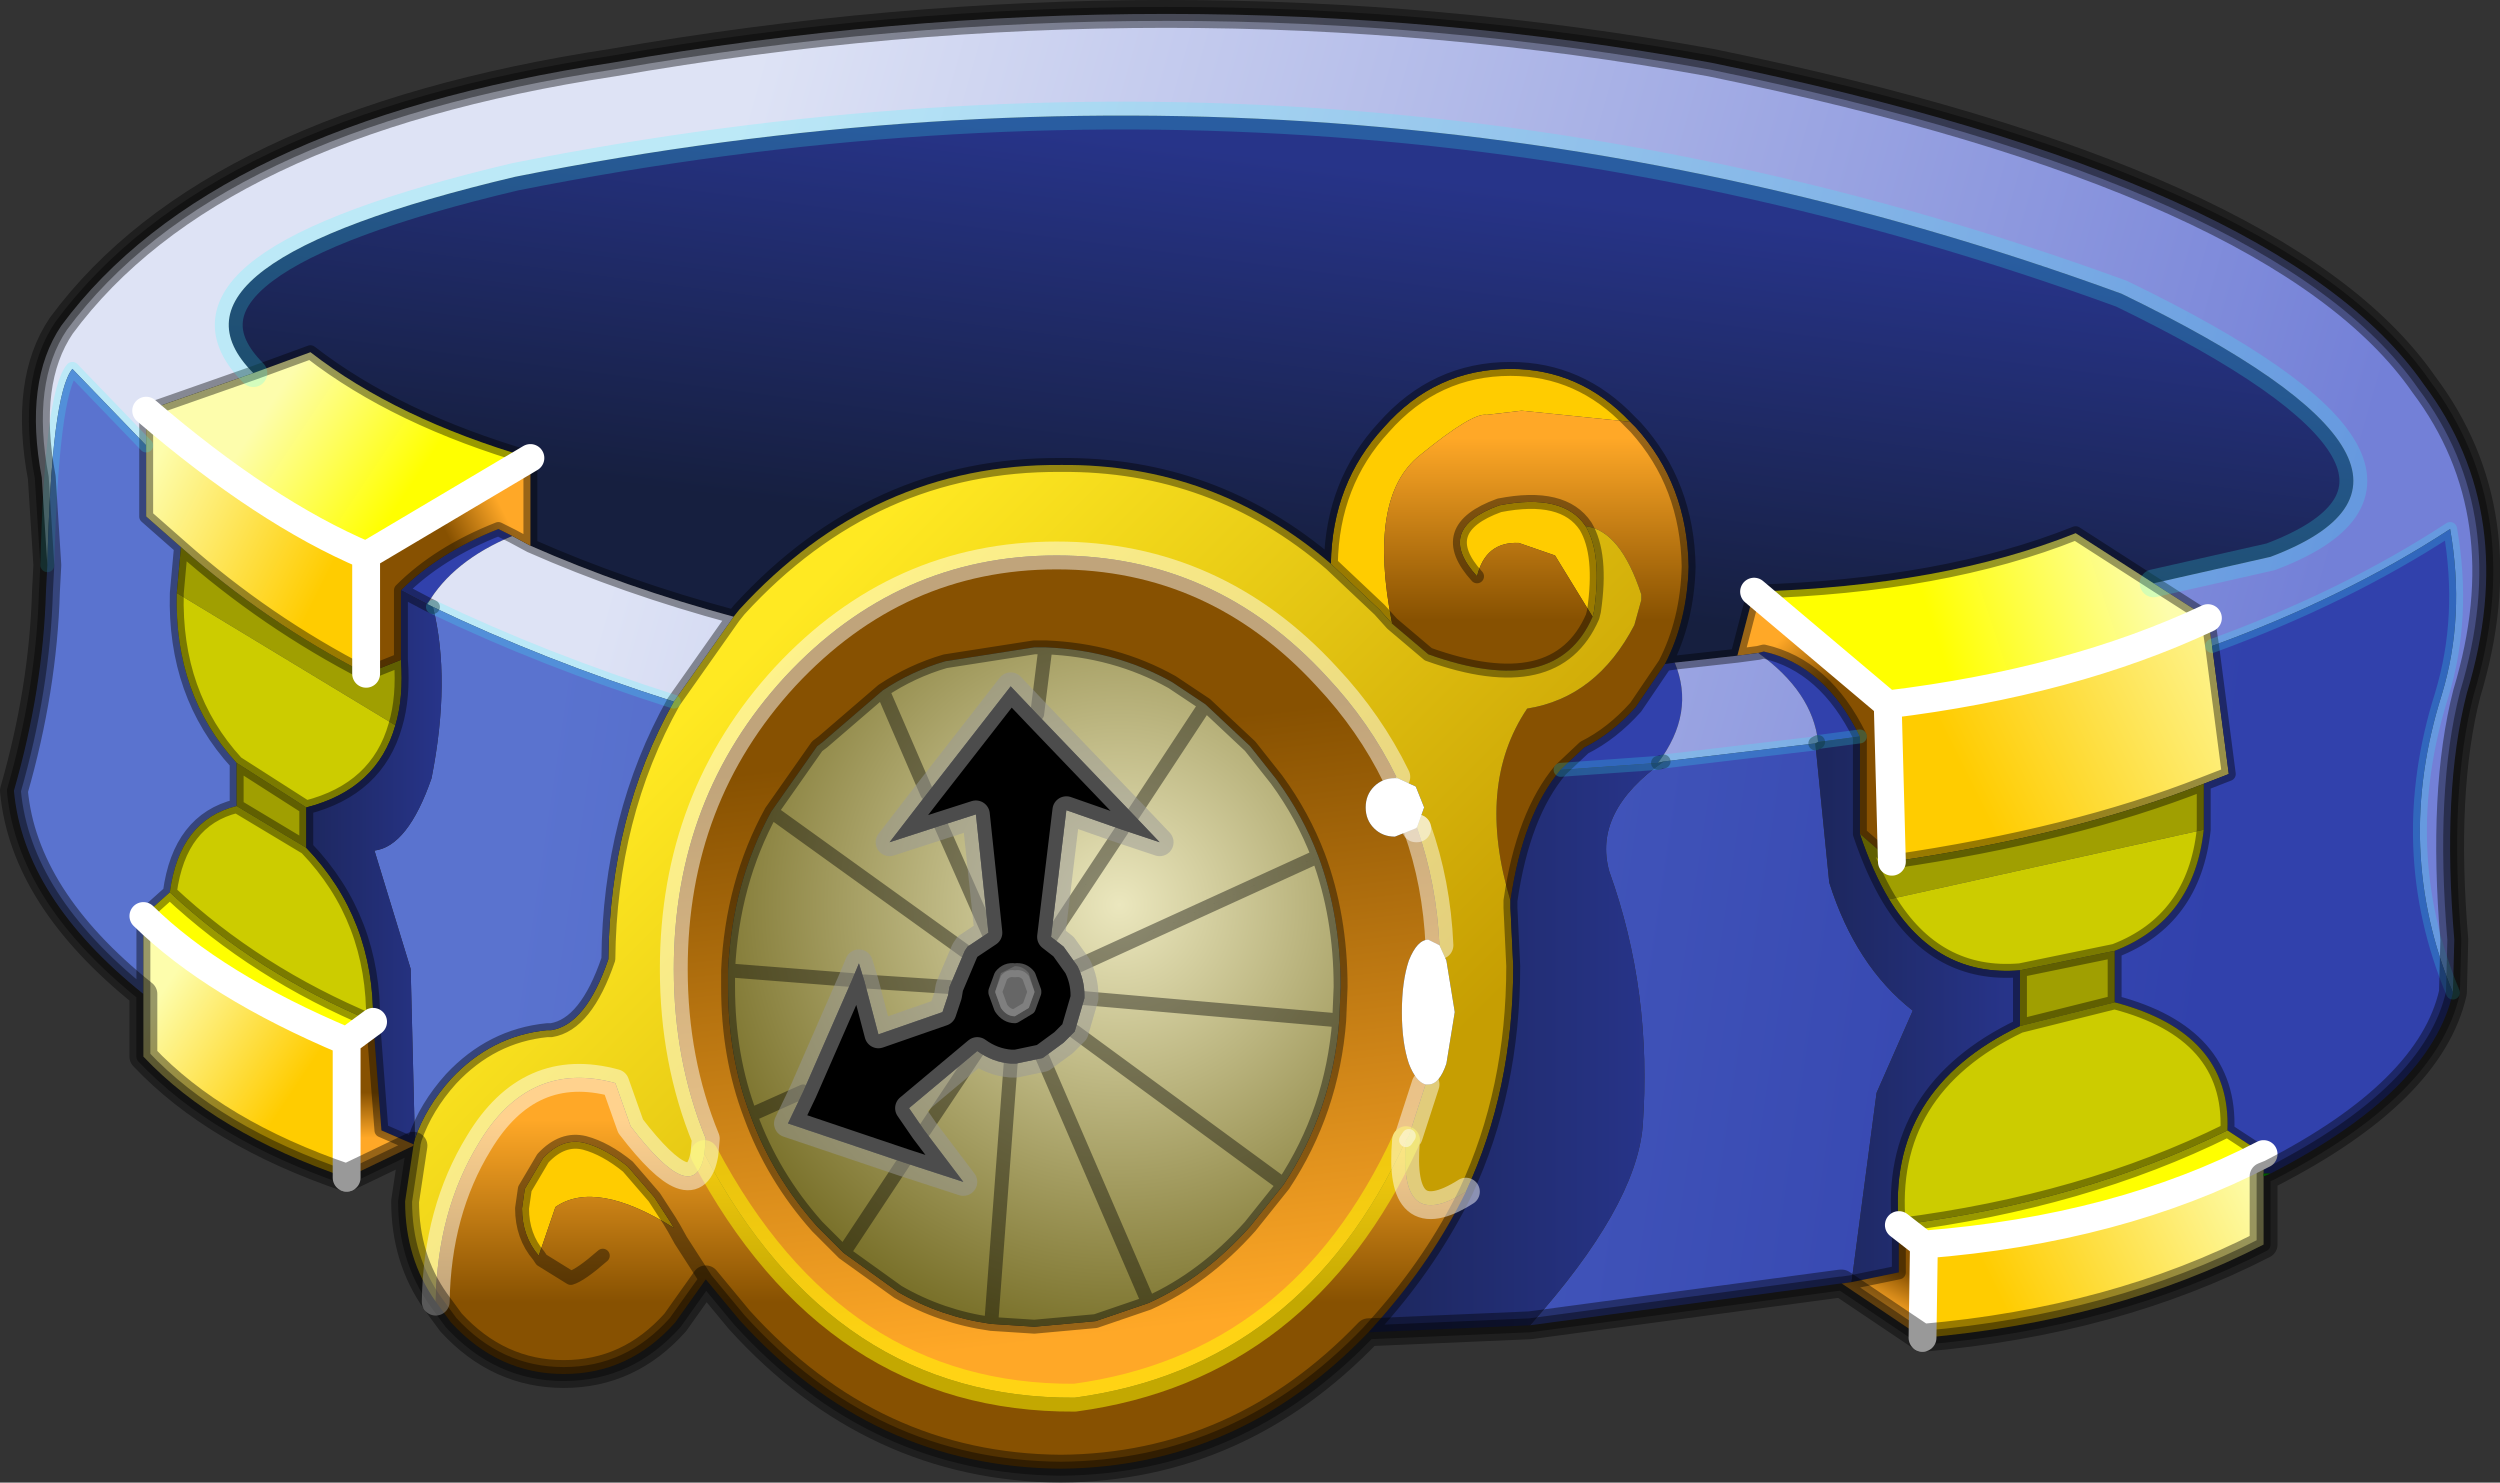 <svg viewBox="0 0 89.791 53.25" xmlns="http://www.w3.org/2000/svg" xmlns:xlink="http://www.w3.org/1999/xlink"><rect x="0" y="0" width="89.791" height="53.25" fill="#333333" stroke="none"/><use width="89.8" height="53.25" xlink:href="#a"/><defs><linearGradient id="g" x1="-819.2" x2="819.2" gradientTransform="matrix(0 .004 -.007 0 10.35 -7.65)" gradientUnits="userSpaceOnUse"><stop stop-color="#ffa827" offset="0"/><stop stop-color="#875101" offset="1"/></linearGradient><linearGradient id="h" x1="-819.2" x2="819.2" gradientTransform="matrix(-.001 .009 -.046 -.006 1.65 -13.4)" gradientUnits="userSpaceOnUse"><stop stop-color="#273489" offset="0"/><stop stop-color="#161f3f" offset=".988"/></linearGradient><linearGradient id="i" x1="-819.2" x2="819.2" gradientTransform="matrix(.012 .012 -.021 .021 -8.1 6.5)" gradientUnits="userSpaceOnUse"><stop stop-color="#ffe922" offset="0"/><stop stop-color="#c69e02" offset="1"/></linearGradient><linearGradient id="j" x1="-819.2" x2="819.2" gradientTransform="matrix(.001 .001 -.002 .002 19.2 -2.2)" gradientUnits="userSpaceOnUse"><stop stop-color="#ffa827" offset="0"/><stop stop-color="#875101" offset="1"/></linearGradient><linearGradient id="k" x1="-819.2" x2="819.2" gradientTransform="matrix(-.035 -.011 .006 -.021 8.35 -8.9)" gradientUnits="userSpaceOnUse"><stop stop-color="#7380d7" offset="0"/><stop stop-color="#dee3f5" offset=".988"/></linearGradient><linearGradient id="l" x1="-819.2" x2="819.2" gradientTransform="matrix(.005 -.001 .001 .003 28.5 -5.3)" gradientUnits="userSpaceOnUse"><stop stop-color="#ff0" offset="0"/><stop stop-color="#fdfdac" offset=".988"/></linearGradient><linearGradient id="m" x1="-819.2" x2="819.2" gradientTransform="matrix(.007 -.003 .002 .004 31.45 -1.15)" gradientUnits="userSpaceOnUse"><stop stop-color="#fc0" offset="0"/><stop stop-color="#fdfdac" offset="1"/></linearGradient><linearGradient id="n" x1="-819.2" x2="819.2" gradientTransform="matrix(-.037 -.005 .003 -.02 4.25 3.5)" gradientUnits="userSpaceOnUse"><stop stop-color="#3141ac" offset="0"/><stop stop-color="#5a73cf" offset=".988"/></linearGradient><linearGradient id="o" x1="-819.2" x2="819.2" gradientTransform="matrix(.004 0 0 .012 23.95 9.6)" gradientUnits="userSpaceOnUse"><stop stop-color="#1d275e" offset="0"/><stop stop-color="#273489" offset=".988"/></linearGradient><linearGradient id="p" x1="-819.2" x2="819.2" gradientTransform="matrix(0 -.001 .002 .001 22.9 19.55)" gradientUnits="userSpaceOnUse"><stop stop-color="#ffa827" offset="0"/><stop stop-color="#875101" offset="1"/></linearGradient><linearGradient id="q" x1="-819.2" x2="819.2" gradientTransform="matrix(.006 -.002 .001 .002 31.65 18)" gradientUnits="userSpaceOnUse"><stop stop-color="#fc0" offset="0"/><stop stop-color="#fdfdac" offset="1"/></linearGradient><linearGradient id="r" x1="-819.2" x2="819.2" gradientTransform="matrix(.006 0 0 .013 9.55 10.95)" gradientUnits="userSpaceOnUse"><stop stop-color="#1d275e" offset="0"/><stop stop-color="#273489" offset=".988"/></linearGradient><linearGradient id="s" x1="-819.2" x2="819.2" gradientTransform="matrix(-.002 -.013 .017 -.002 -6.6 10.6)" gradientUnits="userSpaceOnUse"><stop stop-color="#ffa827" offset="0"/><stop stop-color="#875101" offset="1"/></linearGradient><linearGradient id="t" x1="-819.2" x2="819.2" gradientTransform="matrix(-.011 -.011 .021 -.021 -6.3 8.3)" gradientUnits="userSpaceOnUse"><stop stop-color="#fc0" offset="0"/><stop stop-color="#feedab" offset="1"/></linearGradient><linearGradient id="v" x1="-819.2" x2="819.2" gradientTransform="matrix(0 .004 -.023 0 -10.75 16.85)" gradientUnits="userSpaceOnUse"><stop stop-color="#ffa827" offset="0"/><stop stop-color="#875101" offset="1"/></linearGradient><linearGradient id="w" x1="-819.2" x2="819.2" gradientTransform="matrix(-.003 -.002 .002 -.003 -32.75 -10.6)" gradientUnits="userSpaceOnUse"><stop stop-color="#ff0" offset="0"/><stop stop-color="#fdfdac" offset=".988"/></linearGradient><linearGradient id="x" x1="-819.2" x2="819.2" gradientTransform="matrix(-.004 -.002 .001 -.002 -36.45 -7.55)" gradientUnits="userSpaceOnUse"><stop stop-color="#fc0" offset="0"/><stop stop-color="#fdfdac" offset="1"/></linearGradient><linearGradient id="y" x1="-819.2" x2="819.2" gradientTransform="matrix(.003 0 0 .012 -31.5 4.5)" gradientUnits="userSpaceOnUse"><stop stop-color="#1d275e" offset="0"/><stop stop-color="#273489" offset=".988"/></linearGradient><linearGradient id="z" x1="-819.2" x2="819.2" gradientTransform="matrix(-.001 .001 -.001 -.002 -27.4 -7)" gradientUnits="userSpaceOnUse"><stop stop-color="#ffa827" offset="0"/><stop stop-color="#875101" offset="1"/></linearGradient><linearGradient id="A" x1="-819.2" x2="819.2" gradientTransform="matrix(-.003 -.002 .002 -.003 -36.75 10.8)" gradientUnits="userSpaceOnUse"><stop stop-color="#fc0" offset="0"/><stop stop-color="#fdfdac" offset="1"/></linearGradient><linearGradient id="B" x1="-819.2" x2="819.2" gradientTransform="matrix(-0 -.001 .002 -0 -31.7 13.4)" gradientUnits="userSpaceOnUse"><stop stop-color="#ffa827" offset="0"/><stop stop-color="#875101" offset="1"/></linearGradient><use width="89.8" height="53.25" xlink:href="#b" id="a"/><use width="38" height="27.8" xlink:href="#C" id="d"/><use width="77.15" height="34.3" xlink:href="#D" id="e"/><g id="b" transform="translate(44.9 26.65)"><use transform="translate(-44.65 -26.4)" width="89.3" height="52.75" xlink:href="#c"/><use transform="translate(-29.75 -7.2)" width="38" height="27.8" xlink:href="#d"/><use transform="translate(-40.25 -12.4)" width="77.15" height="34.3" xlink:href="#e"/><use transform="translate(-44.9 -26.65)" width="89.8" height="53.25" xlink:href="#f"/></g><g id="c"><path d="m13.65-11.5-3.9-.4-1.25.15q-.5-.1-2.4 1.45-1.9 1.5-1 6.05l-.45-.5L2.9-6.4q.05-2.9 1.9-4.9 1.85-2.1 4.55-2.1 2.5 0 4.3 1.9m-1.35 7-1.35-2.2-1.3-.45q-1.2-.05-1.5 1.2-1.55-1.7.8-2.55 2.3-.45 3.1.75.6 1 .3 3.05l-.05.2M5.25 1.25v.05H5.2l.05-.05M6 3.05v.05h-.05L6 3.05m-26.7 14.4q-2.8-1.75-4.25-.75l-.6 1.75q-.6-.7-.6-1.7l.1-.7.65-1.1q.7-.75 1.5-.55.75.2 1.55.85l.95 1.1.55.85.15.25" fill="#fc0" fill-rule="evenodd" transform="translate(44.65 26.4)"/><path d="M5.1-4.25q-.9-4.55 1-6.05 1.9-1.55 2.4-1.45l1.25-.15 3.9.4.2.2q1.85 2.05 1.9 5-.05 1.95-.85 3.5l-1.05 1.55Q13-.3 12 .2l-.85.8Q9.8 2.6 9.35 5.7q-1.25-4.15.6-6.9 2.5-.4 3.85-3l.25-.9v-.2q-.75-2.3-2-2.45-.8-1.2-3.1-.75-2.35.85-.8 2.55.3-1.25 1.5-1.2l1.3.45 1.35 2.2q-1.3 3-5.9 1.35l-1.3-1.1" fill="url(#g)" fill-rule="evenodd" transform="translate(44.65 26.4)"/><path d="M13.65-11.5q-1.8-1.9-4.3-1.9-2.7 0-4.55 2.1-1.85 2-1.9 4.9-4.2-3.6-9.7-3.55-6.75-.05-11.55 5.2l-.2.25q-3.9-1.05-7.3-2.55v-3.15q-4.8-1.4-7.9-3.8l-2.05.75q-3.9-3.9 9.4-7.05 29.9-5.95 57.7 4.2 13.3 6.45 5.35 9.45l-4.2.95-2.8-1.8Q24.9-5.6 18.1-5.4l-.6 2.3-2.25.25-.35.05q.8-1.55.85-3.5-.05-2.95-1.9-5l-.2-.2" fill="url(#h)" fill-rule="evenodd" transform="translate(44.65 26.4)"/><path d="m2.9-6.4 1.75 1.65.45.5 1.3 1.1Q11-1.5 12.3-4.5l.05-.2q.3-2.05-.3-3.05 1.25.15 2 2.45v.2l-.25.9q-1.35 2.6-3.85 3-1.85 2.75-.6 6.9v.25l.1 2.1q0 4.45-1.7 8.1Q5.3 17.7 5.6 14.3l.1-.15.6-1.85h.1q.4 0 .65-.75l.3-1.85-.3-1.85-.25-.55Q6.7 5.1 6 3.1v-.05l.25-.7-.3-.75-.65-.3-.05-.05Q4.3-.7 2.75-2.35q-4-4.35-9.7-4.35t-9.75 4.35q-4 4.35-4 10.5 0 3.3 1.15 6.1l-.05.55q-.35 2-2.65-1l-.55-1.55q-3.1-.85-4.9 2.15-1.5 2.45-1.55 5.7-1.1-1.55-1.1-3.6l.3-2v-.05l.05-.2q.4-1.15 1.3-2.15 1.45-1.55 3.45-1.75h.15q1.25-.2 2.05-2.55.05-5.15 2.35-9.25l2.15-3.05.2-.25q4.8-5.25 11.55-5.2Q-1.3-10 2.9-6.4" fill="url(#i)" fill-rule="evenodd" transform="translate(44.65 26.4)"/><path d="M11.15 1 12 .2q1-.5 1.85-1.45L14.9-2.8l.35-.05q.75 1.8-.6 3.6l-3.5.25m7.1-4.2.2-.05q2.2.5 3.45 3.05l-1.5.2q-.2-1.8-2.15-3.2M-30.5-5.45q1.35-1.35 3.5-2.2l.5.25q-2.15.9-3.05 2.45l-.95-.5" fill="#3141ac" fill-rule="evenodd" transform="translate(44.65 26.4)"/><path d="m18.25-3.2-.75.1.6-2.3 4.8 4.05.15 5.65-1.15-1V-.2q-1.25-2.55-3.45-3.05l-.2.05" fill="url(#j)" fill-rule="evenodd" transform="translate(44.65 26.4)"/><path d="m17.5-3.1.75-.1Q20.2-1.8 20.4 0l-.1.05-5.45.65-.2.05q1.35-1.8.6-3.6l2.25-.25m17.05-.35-.15-1-1.95-1.25 4.2-.95q7.95-3-5.35-9.45-27.8-10.15-57.7-4.2-13.3 3.15-9.4 7.05l-3.85 1.35v1.25l-2.65-2.75q-.75.9-.9 7.05l-.2-3.15q-.65-3.45.7-5.45 5.35-7.25 19.8-9.45 20.05-3.5 39.45 0 20.5 4.2 25.6 11.55 3.5 4.65 1.55 11.1-.9 3.5-.45 8.85L43.2 9q-2.15-5.15-.4-10.7.85-2.8.3-5.95-3.75 2.45-8.55 4.2m-60.4-3.6q3.4 1.5 7.3 2.55l-2.15 3.05q-4.7-1.5-8.65-3.4l-.2-.1q.9-1.55 3.05-2.45l.65.35" fill="url(#k)" fill-rule="evenodd" transform="translate(44.65 26.4)"/><path d="M22.9-1.35 18.1-5.4q6.8-.2 11.55-2.1l2.8 1.8 1.95 1.25q-4.9 2.3-11.5 3.1" fill="url(#l)" fill-rule="evenodd" transform="translate(44.65 26.4)"/><path d="m23.05 4.3-.15-5.65q6.6-.8 11.5-3.1l.15 1 .6 4.6-.9.35q-4.7 1.85-11.2 2.8" fill="url(#m)" fill-rule="evenodd" transform="translate(44.65 26.4)"/><path d="M14.85.7 20.3.05l.5 5q.95 3 3 4.6l-1.3 2.95-.9 6.8-.35.05h-.05l-11.15 1.5q3.8-4.25 4.05-7.15.35-4.85-1.2-9.15Q12.3 2.5 14.85.7m19.7-4.15q4.8-1.75 8.55-4.2.55 3.15-.3 5.95-1.75 5.55.4 10.7-.8 3.55-6.55 6.5h-.25v-.7l-1.3-.85q.15-3.5-4.05-4.6V7.5q2.85-1.1 3.2-4.35V1.5l.9-.35-.6-4.6m-77.75-2.9q.15-6.15.9-7.05l2.65 2.75v2.55L-38.4-7l-.15 1.65q-.1 3.65 2.15 6.1V2.3q-2.05.5-2.4 3.1l-.95.85v2.8q-4.3-3.45-4.65-7.3 1.05-3.65 1.15-7.15l.05-.95m13.2 20.6-.15-6.1-1.3-4.25q1.2-.15 2.05-2.6.7-3.55.05-6.15 3.95 1.9 8.65 3.4-2.3 4.1-2.35 9.25-.8 2.35-2.05 2.55h-.15q-2 .2-3.45 1.75-.9 1-1.3 2.15" fill="url(#n)" fill-rule="evenodd" transform="translate(44.65 26.4)"/><path d="m21.9 3.3 1.15 1q6.5-.95 11.2-2.8v1.65l-11.3 2.5q-.6-1-1.05-2.35m9.15 4.2v1.85l-3.4.85v-2l3.4-.7M-38.4-7q3.05 2.7 6.65 4.55l1.25-.5q.1 1.35-.2 2.35l-7.85-4.75.15-1.65m4.5 9.35V3.8l-2.5-1.5V.75l2.5 1.6" fill="#a09f01" fill-rule="evenodd" transform="translate(44.65 26.4)"/><path d="M34.25 3.15q-.35 3.25-3.2 4.35l-3.4.7q-3 .25-4.7-2.55l11.3-2.5m-3.2 6.2q4.2 1.1 4.05 4.6-5.15 2.55-11.8 3.4-.45-4.85 4.35-7.15l3.4-.85m-69.6-14.7L-30.7-.6q-.65 2.3-3.2 2.95l-2.5-1.6q-2.25-2.45-2.15-6.1m4.65 9.15q2.45 2.55 2.4 6.25-4.2-1.75-7.3-4.65.35-2.6 2.4-3.1l2.5 1.5" fill="#cc0" fill-rule="evenodd" transform="translate(44.65 26.4)"/><path d="M21.9-.2v3.5q.45 1.35 1.05 2.35 1.7 2.8 4.7 2.55v2q-4.8 2.3-4.35 7.15v1.7l-1.7.35.9-6.8 1.3-2.95q-2.05-1.6-3-4.6l-.5-5 .1-.05 1.5-.2" fill="url(#o)" fill-rule="evenodd" transform="translate(44.65 26.4)"/><path d="m21.6 19.4 1.7-.35v-1.7l.9.65v.05l-.05 3.35-2.9-1.95.35-.05" fill="url(#p)" fill-rule="evenodd" transform="translate(44.65 26.4)"/><path d="m35.1 13.95 1.3.85q-5.2 2.7-12.1 3.25l-.1-.05-.9-.65q6.65-.85 11.8-3.4M-38.8 5.4q3.1 2.9 7.3 4.65l-.95.7q-4.75-2-7.3-4.5l.95-.85" fill="#ff0" fill-rule="evenodd" transform="translate(44.65 26.4)"/><path d="M36.4 14.8v3.25q-5.35 2.75-12.25 3.35l.05-3.35h.1q6.9-.55 12.1-3.25" fill="url(#q)" fill-rule="evenodd" transform="translate(44.65 26.4)"/><path d="M36.4 15.5h.25l-.25.1v-.1" fill="#0f0" fill-rule="evenodd" transform="translate(44.65 26.4)"/><path d="M9.35 5.7q.45-3.1 1.8-4.7l3.5-.25.2-.05Q12.3 2.5 12.9 4.65q1.55 4.3 1.2 9.15-.25 2.9-4.05 7.15l-5.8.25.4-.45q1.9-2.15 3.1-4.6 1.7-3.65 1.7-8.1l-.1-2.1V5.7" fill="url(#r)" fill-rule="evenodd" transform="translate(44.65 26.4)"/><path d="M6 3.1q.7 2 .8 4.2l-.4-.2q-.4 0-.7.75-.25.75-.25 1.85t.25 1.85q.25.65.6.75l-.6 1.85-.1.15q-3.75 8.15-11.9 9.25-8.65.05-13.3-8.75l.05-.55q-1.15-2.8-1.15-6.1 0-6.15 4-10.5 4.05-4.35 9.75-4.35t9.7 4.35Q4.3-.7 5.25 1.25l-.05.05q-.45 0-.75.3t-.3.75.3.75.75.3l.75-.3H6m-3.55 1Q1.9 2.65.95 1.35L0 .15l-1.6-1.5-1.2-.8Q-4.85-3.3-7.35-3.4h-.4l-3.2.5q-1.2.35-2.25 1.05L-15.35 0l-.2.15-1.65 2.35q-1.4 2.55-1.55 5.7v.6q0 2.5.8 4.6.8 2.2 2.4 4l.95.95 1.95 1.4q1.55.9 3.35 1.15l1.55.1 2.2-.2 1.9-.65q2-.9 3.65-2.75l1.2-1.5q1.75-2.65 2-5.9l.05-1.2q0-2.55-.8-4.7" fill="url(#s)" fill-rule="evenodd" transform="translate(44.65 26.4)"/><path d="M5.25 1.3h.05l.65.3.3.75-.25.7-.05.05-.75.3q-.45 0-.75-.3t-.3-.75.3-.75.75-.3h.05m1.55 6 .25.55.3 1.85-.3 1.85q-.25.75-.65.75h-.1q-.35-.1-.6-.75-.25-.75-.25-1.85t.25-1.85q.3-.75.7-.75l.4.2" fill="#fff" fill-rule="evenodd" transform="translate(44.65 26.4)"/><path d="m5.25 1.25.05.05h-.05v-.05" fill="url(#t)" fill-rule="evenodd" transform="translate(44.65 26.4)"/><path d="M6 3.1h-.05H6" fill="#f90" fill-rule="evenodd" transform="translate(44.65 26.4)"/><path d="M2.45 4.1q.8 2.15.8 4.7L3.2 10q-.25 3.25-2 5.9L0 17.4q-1.65 1.85-3.65 2.75l-1.9.65-2.2.2-1.55-.1q-1.8-.25-3.35-1.15l-1.95-1.4-.95-.95q-1.6-1.8-2.4-4-.8-2.1-.8-4.6v-.6q.15-3.15 1.55-5.7l1.65-2.35.2-.15 2.15-1.85q1.05-.7 2.25-1.05l3.2-.5h.4q2.5.1 4.55 1.25l1.2.8L0 .15l.95 1.2q.95 1.3 1.5 2.75L-6.2 8.05 2.45 4.1m-8.4 5.1v-.1q0-.55-.25-1.05l-.5-.7-.45-.35 2.55-3.85L-7.15 7l.55-4.55 2 .7 1.35.45-.95-1L-7.65-1l-.95-1-3 3.85-1.35 1.75 1.85-.6 1.25-.4.45 4.25L-11.1 3l1.7 3.85-.75.5-.1.15-.55 1.3-.05.3-.2.6-2.3.8-.5-1.9-.2-.65-.25.6-1.75 4-.55 1.15 4.15 1.4 2.15.7-1.4-1.85-.55-.8 2.45-2.05q.55.4 1.2.45h.2l.95-.2.75-.55.4-.4.35-1.2 9.15.8-9.15-.8m-1.4-12.6-.3 2.4.3-2.4m-10.6 16.8 1.9-.85-1.9.85m3.35 4.95 2.15-3.25-2.15 3.25M-17.2 2.5l6.95 5-6.95-5m2.9 6.05-4.45-.35 4.45.35m.45.05 3.05.2-3.05-.2m.65-10.45 1.6 3.7-1.6-3.7m1.5 15.8 1.9-2.85-1.9 2.85m2.4 6.95.7-9.35-.7 9.35m5.65-.75-3.8-8.8 3.8 8.8M1.2 15.9l-7.5-5.5 7.5 5.5M-1.6-1.35-4.2 2.6l2.6-3.95" fill="url(#u)" fill-rule="evenodd" transform="translate(44.65 26.4)"/><path d="M4.25 21.2Q-.4 26.05-6.8 26.1q-6.75-.05-11.55-5.35l-1.2-1.45-1.1 1.55q-1.65 1.85-4 1.85t-4.05-1.85l-.55-.75q.05-3.25 1.55-5.7 1.8-3 4.9-2.15l.55 1.55q2.3 3 2.65 1 4.65 8.8 13.3 8.75 8.15-1.1 11.9-9.25-.3 3.4 2.15 1.85-1.2 2.45-3.1 4.6l-.4.45m-29.8-2.75.6-1.75q1.45-1 4.25.75l-.15-.25-.55-.85-.95-1.1q-.8-.65-1.55-.85-.8-.2-1.5.55l-.65 1.1-.1.7q0 1 .6 1.7l.1.15 1.05.65q.35-.1 1.15-.8-.8.7-1.15.8l-1.05-.65-.1-.15m6 .85-.9-1.4-.25-.45.25.45.9 1.4" fill="url(#v)" fill-rule="evenodd" transform="translate(44.65 26.4)"/><path d="m-39.65-11.9 3.85-1.35 2.05-.75q3.1 2.4 7.9 3.8l-5.9 3.5q-3.65-1.55-7.9-5.2" fill="url(#w)" fill-rule="evenodd" transform="translate(44.65 26.4)"/><path d="M-39.65-10.65v-1.25q4.25 3.65 7.9 5.2v4.25Q-35.35-4.3-38.4-7l-1.25-1.1v-2.55" fill="url(#x)" fill-rule="evenodd" transform="translate(44.65 26.4)"/><path d="M-30.7-.6q.3-1 .2-2.35v-2.5l.95.5.2.1q.65 2.6-.05 6.15-.85 2.45-2.05 2.6l1.3 4.25.15 6.1-.05.2-1.15-.5-.3-3.9q.05-3.7-2.4-6.25V2.35q2.55-.65 3.2-2.95" fill="url(#y)" fill-rule="evenodd" transform="translate(44.65 26.4)"/><path d="M-25.85-10.2v3.15l-.65-.35-.5-.25q-2.15.85-3.5 2.2v2.5l-1.25.5V-6.7l5.9-3.5" fill="url(#z)" fill-rule="evenodd" transform="translate(44.65 26.4)"/><path d="M-6.2 8.05q.25.5.25 1.05v.1l-.35 1.2-.4.4-.75.55-.95.2h-.2q-.65-.05-1.2-.45l-2.45 2.05.55.8 1.4 1.85-2.15-.7-4.15-1.4.55-1.15 1.75-4 .25-.6.2.65.5 1.9 2.3-.8.2-.6.05-.3.55-1.3.1-.15.75-.5-.45-4.25-1.25.4-1.85.6 1.35-1.75 3-3.85.95 1 3.45 3.6.95 1-1.35-.45-2-.7L-7.15 7l.45.35.5.7m-1.55.9-.2-.65q-.2-.25-.5-.25l-.5.25-.2.65V9l.2.55q.2.3.5.3l.5-.3.2-.55v-.05" fill-rule="evenodd" transform="translate(44.65 26.4)"/><path d="M-32.45 15.65q-4.7-1.6-7.3-4.35V6.25q2.55 2.5 7.3 4.5v4.9" fill="url(#A)" fill-rule="evenodd" transform="translate(44.65 26.4)"/><path d="m-30.05 14.5-2.4 1.15v-4.9l.95-.7.3 3.9 1.15.5v.05" fill="url(#B)" fill-rule="evenodd" transform="translate(44.65 26.4)"/><path d="M-7.75 8.95V9l-.2.55-.5.3q-.3 0-.5-.3l-.2-.55v-.05l.2-.55q.2-.25.5-.2.3-.05.5.2l.2.55" fill="#666" fill-rule="evenodd" transform="translate(44.65 26.4)"/><path d="M58.3 14.9Q56.5 13 54 13q-2.7 0-4.55 2.1-1.85 2-1.9 4.9l1.75 1.65.45.5 1.3 1.1q4.6 1.65 5.9-1.35l.05-.2q.3-2.05-.3-3.05m-3.9 1.8q-1.55-1.7.8-2.55 2.3-.45 3.1.75M54 32.1q.45-3.1 1.8-4.7l.85-.8q1-.5 1.85-1.45l1.05-1.55q.8-1.55.85-3.5-.05-2.95-1.9-5l-.2-.2m3.85 8.4.75-.1.2-.05q2.2.5 3.45 3.05v3.5l1.15 1M62.75 21l-.6 2.3-2.25.25m-.6 3.6.2-.05m5.45-.65.1-.05m-5.5-2.8.35-.05m19.15-1.6.15 1 .6 4.6-.9.35q-4.7 1.85-11.2 2.8m20.15 4.7.05-1.9q-.45-5.35.45-8.85 1.95-6.45-1.55-11.1Q81.7 6.2 61.2 2 41.8-1.5 21.75 2 7.3 4.2 1.95 11.45q-1.35 2-.7 5.45l.2 3.15M5 15.75V14.5l3.85-1.35 2.05-.75q3.1 2.4 7.9 3.8v3.15q3.4 1.5 7.3 2.55l.2-.25q4.8-5.25 11.55-5.2 5.5-.05 9.7 3.55m29.55.7 1.95 1.25M62.75 21q6.8-.2 11.55-2.1l2.8 1.8m1.8 8.85q-.35 3.25-3.2 4.35v1.85q4.2 1.1 4.05 4.6l1.3.85v3.25Q75.7 47.2 68.8 47.8m12.5-5.9q5.75-2.95 6.55-6.5m-8.95-7.5v1.65m-11.3 2.5q1.7 2.8 4.7 2.55l3.4-.7m-9.45 11.9 1.7-.35v-1.7q-.45-4.85 4.35-7.15v-2m-4.7-2.55q-.6-1-1.05-2.35m1.4 14.05q6.65-.85 11.8-3.4m-13.85 5.5 2.9 1.95m-2.9-1.95h-.05l-11.15 1.5-5.8.25q-4.65 4.85-11.05 4.9-6.75-.05-11.55-5.35l-1.2-1.45-1.1 1.55q-1.65 1.85-4 1.85t-4.05-1.85l-.55-.75q-1.1-1.55-1.1-3.6l.3-2-2.4 1.15q-4.7-1.6-7.3-4.35v-2.25Q.6 32 .25 28.15 1.3 24.5 1.4 21l.05-.95m64.8 25.75-.35.05M81.05 42l.25-.1m-9-5.3 3.4-.85m-23.3 6.8q1.7-3.65 1.7-8.1l-.1-2.1v-.25m-6.9-1.6q.8 2.15.8 4.7l-.05 1.2q-.25 3.25-2 5.9l-1.2 1.5Q43 45.65 41 46.55l-1.9.65-2.2.2-1.55-.1q-1.8-.25-3.35-1.15l-1.95-1.4-.95-.95q-1.6-1.8-2.4-4-.8-2.1-.8-4.6v-.6q.15-3.15 1.55-5.7l1.65-2.35.2-.15 2.15-1.85q1.05-.7 2.25-1.05l3.2-.5h.4q2.5.1 4.55 1.25l1.2.8 1.6 1.5.95 1.2q.95 1.3 1.5 2.75l-8.65 3.95m.25 1.15 9.15.8m4.55 6.15q-1.2 2.45-3.1 4.6l-.4.45M5 15.75v2.55l1.25 1.1q3.05 2.7 6.65 4.55m1.05 1.85q.3-1 .2-2.35l-1.25.5m1.25-.5v-2.5q1.35-1.35 3.5-2.2l.5.25.65.35m-12.7 1.7.15-1.65m7.7 6.4q-.65 2.3-3.2 2.95v1.45q2.45 2.55 2.4 6.25l.3 3.9 1.15.5.05-.2q.4-1.15 1.3-2.15 1.45-1.55 3.45-1.75h.15q1.25-.2 2.05-2.55.05-5.15 2.35-9.25l2.15-3.05m-10.8-.35-.2-.1-.95-.5M37 25.4l.3-2.4m2.75 6.55L37.5 33.4m-3.95-4 1.7 3.85m-2.2-5-1.6-3.7m2.4 10.65L30.8 35m-4.9-.4 4.45.35m4.05-1.05-6.95-5m4.75 12.6-2.15 3.25m-1.45-5.8-1.9.85m10.5-2.05 3.8 8.8m-4.95-8.6-.7 9.35m-.5-9.8-1.9 2.85m-24.7-13.2v1.55l2.5 1.5m-2.5-1.5q-2.05.5-2.4 3.1 3.1 2.9 7.3 4.65m-8.25-3.8v2.8m.95-3.65-.95.85m5.85-3.9-2.5-1.6Q6 24.7 6.1 21.05m17.85 22.8-.15-.25-.55-.85-.95-1.1q-.8-.65-1.55-.85-.8-.2-1.5.55l-.65 1.1-.1.7q0 1 .6 1.7l.1.15 1.05.65q.35-.1 1.15-.8m2.55-1 .25.45.9 1.4m-10.5-4.8v-.05M40.45 29l2.6-3.95m-4.7 11.75 7.5 5.5" fill="none" stroke="#000" stroke-linecap="round" stroke-linejoin="round" stroke-opacity=".4" stroke-width=".5"/><path d="M-35.8-13.25q-3.9-3.9 9.4-7.05 29.9-5.95 57.7 4.2 13.3 6.45 5.35 9.45l-4.2.95" fill="none" stroke="#3ff" stroke-linecap="round" stroke-linejoin="round" stroke-opacity=".2" transform="translate(44.65 26.4)"/><path d="m59.5 27.1 5.45-.65m14.25-3.5q4.8-1.75 8.55-4.2.55 3.15-.3 5.95-1.75 5.55.4 10.7M1.45 20.05q.15-6.15.9-7.05L5 15.75M55.8 27.4l3.5-.25m5.75-.75 1.5-.2M15.3 21.55q3.95 1.9 8.65 3.4" fill="none" stroke="#3ff" stroke-linecap="round" stroke-linejoin="round" stroke-opacity=".2" stroke-width=".5"/><path d="M5.95 3.1H6" fill="none" stroke="#fff" stroke-linecap="round" stroke-linejoin="round" stroke-opacity=".498" transform="translate(44.65 26.4)"/><path d="M-19.6 14.8q4.65 8.8 13.3 8.75 8.15-1.1 11.9-9.25" fill="none" stroke="#ff0" stroke-linecap="round" stroke-linejoin="round" stroke-opacity=".498" transform="translate(44.65 26.4)"/><path d="M-6.2 8.05q.25.5.25 1.05v.1m-5.65-7.35 3-3.85.95 1 3.45 3.6.95 1-1.35-.45-2-.7L-7.15 7l.45.35.5.7m-3.2-1.2-.45-4.25-1.25.4-1.85.6 1.35-1.75m2.2 5-.75.5-.1.15-.55 1.3-.05.3-.2.6-2.3.8-.5-1.9-.2-.65-.25.6-1.75 4-.55 1.15 4.15 1.4 2.15.7-1.4-1.85-.55-.8 2.45-2.05q.55.4 1.2.45h.2l.95-.2.75-.55.4-.4.35-1.2" fill="none" stroke="#999" stroke-linecap="round" stroke-linejoin="round" stroke-opacity=".498" transform="translate(44.65 26.4)"/><path d="M36.9 35.35v.05l-.2.55-.5.3q-.3 0-.5-.3l-.2-.55v-.05l.2-.55q.2-.25.5-.2.3-.05.5.2l.2.55" fill="none" stroke="#999" stroke-linecap="round" stroke-linejoin="round" stroke-opacity=".498" stroke-width=".5"/></g><g id="C" fill="none" stroke="#fff" stroke-linecap="round" stroke-linejoin="round" stroke-opacity=".478"><path d="M-18.5 13.4q.05-3.25 1.55-5.7 1.8-3 4.9-2.15l.55 1.55q2.3 3 2.65 1l.05-.55q-1.15-2.8-1.15-6.1 0-6.15 4-10.5Q-1.9-13.4 3.8-13.4t9.7 4.35q1.55 1.65 2.5 3.6M17.05 5.6l-.6 1.85m-.1.15q-.3 3.4 2.15 1.85M16.75-3.6q.7 1.95.8 4.2" transform="translate(19 13.9)"/><path d="m35.45 21.35-.1.15" stroke-width=".5"/></g><path d="m24.7-.45-.15-5.65-4.8-4.05m4.8 4.05q6.6-.8 11.5-3.1M25.8 16.65l.05-3.35-.9-.7m.9.7q7-.55 12.2-3.25M-38-16.65q4.25 3.65 7.9 5.2l5.9-3.5m-5.9 7.75v-4.25m-.7 22.35V6q-4.75-2-7.3-4.5m7.3 4.5.95-.7" fill="none" stroke="#fff" stroke-linecap="round" stroke-linejoin="round" transform="translate(38.6 17.15)" id="D"/><path d="M42.15-12.85q-5.1-7.35-25.6-11.55-19.4-3.5-39.45 0-14.45 2.2-19.8 9.45-1.35 2-.7 5.45l.2 3.15-.05.95q-.1 3.5-1.15 7.15.35 3.85 4.65 7.3v2.25q2.6 2.75 7.3 4.35l2.4-1.15-.3 2q0 2.05 1.1 3.6l.55.75q1.7 1.85 4.05 1.85t4-1.85l1.1-1.55 1.2 1.45q4.8 5.3 11.55 5.35 6.4-.05 11.05-4.9l5.8-.25 11.15-1.5h.05l2.9 1.95q6.9-.6 12.25-3.35V15.6l.25-.1Q42.4 12.55 43.2 9l.05-1.9q-.45-5.35.45-8.85 1.95-6.45-1.55-11.1z" fill="none" stroke="#000" stroke-linecap="round" stroke-linejoin="round" stroke-opacity=".4" transform="translate(44.9 26.65)" id="f"/><radialGradient id="u" cx="0" cy="0" r="819.2" gradientTransform="translate(-4.7 5.85) scale(.02)" gradientUnits="userSpaceOnUse"><stop stop-color="#ebe7be" offset="0"/><stop stop-color="#756c24" offset="1"/></radialGradient></defs></svg>